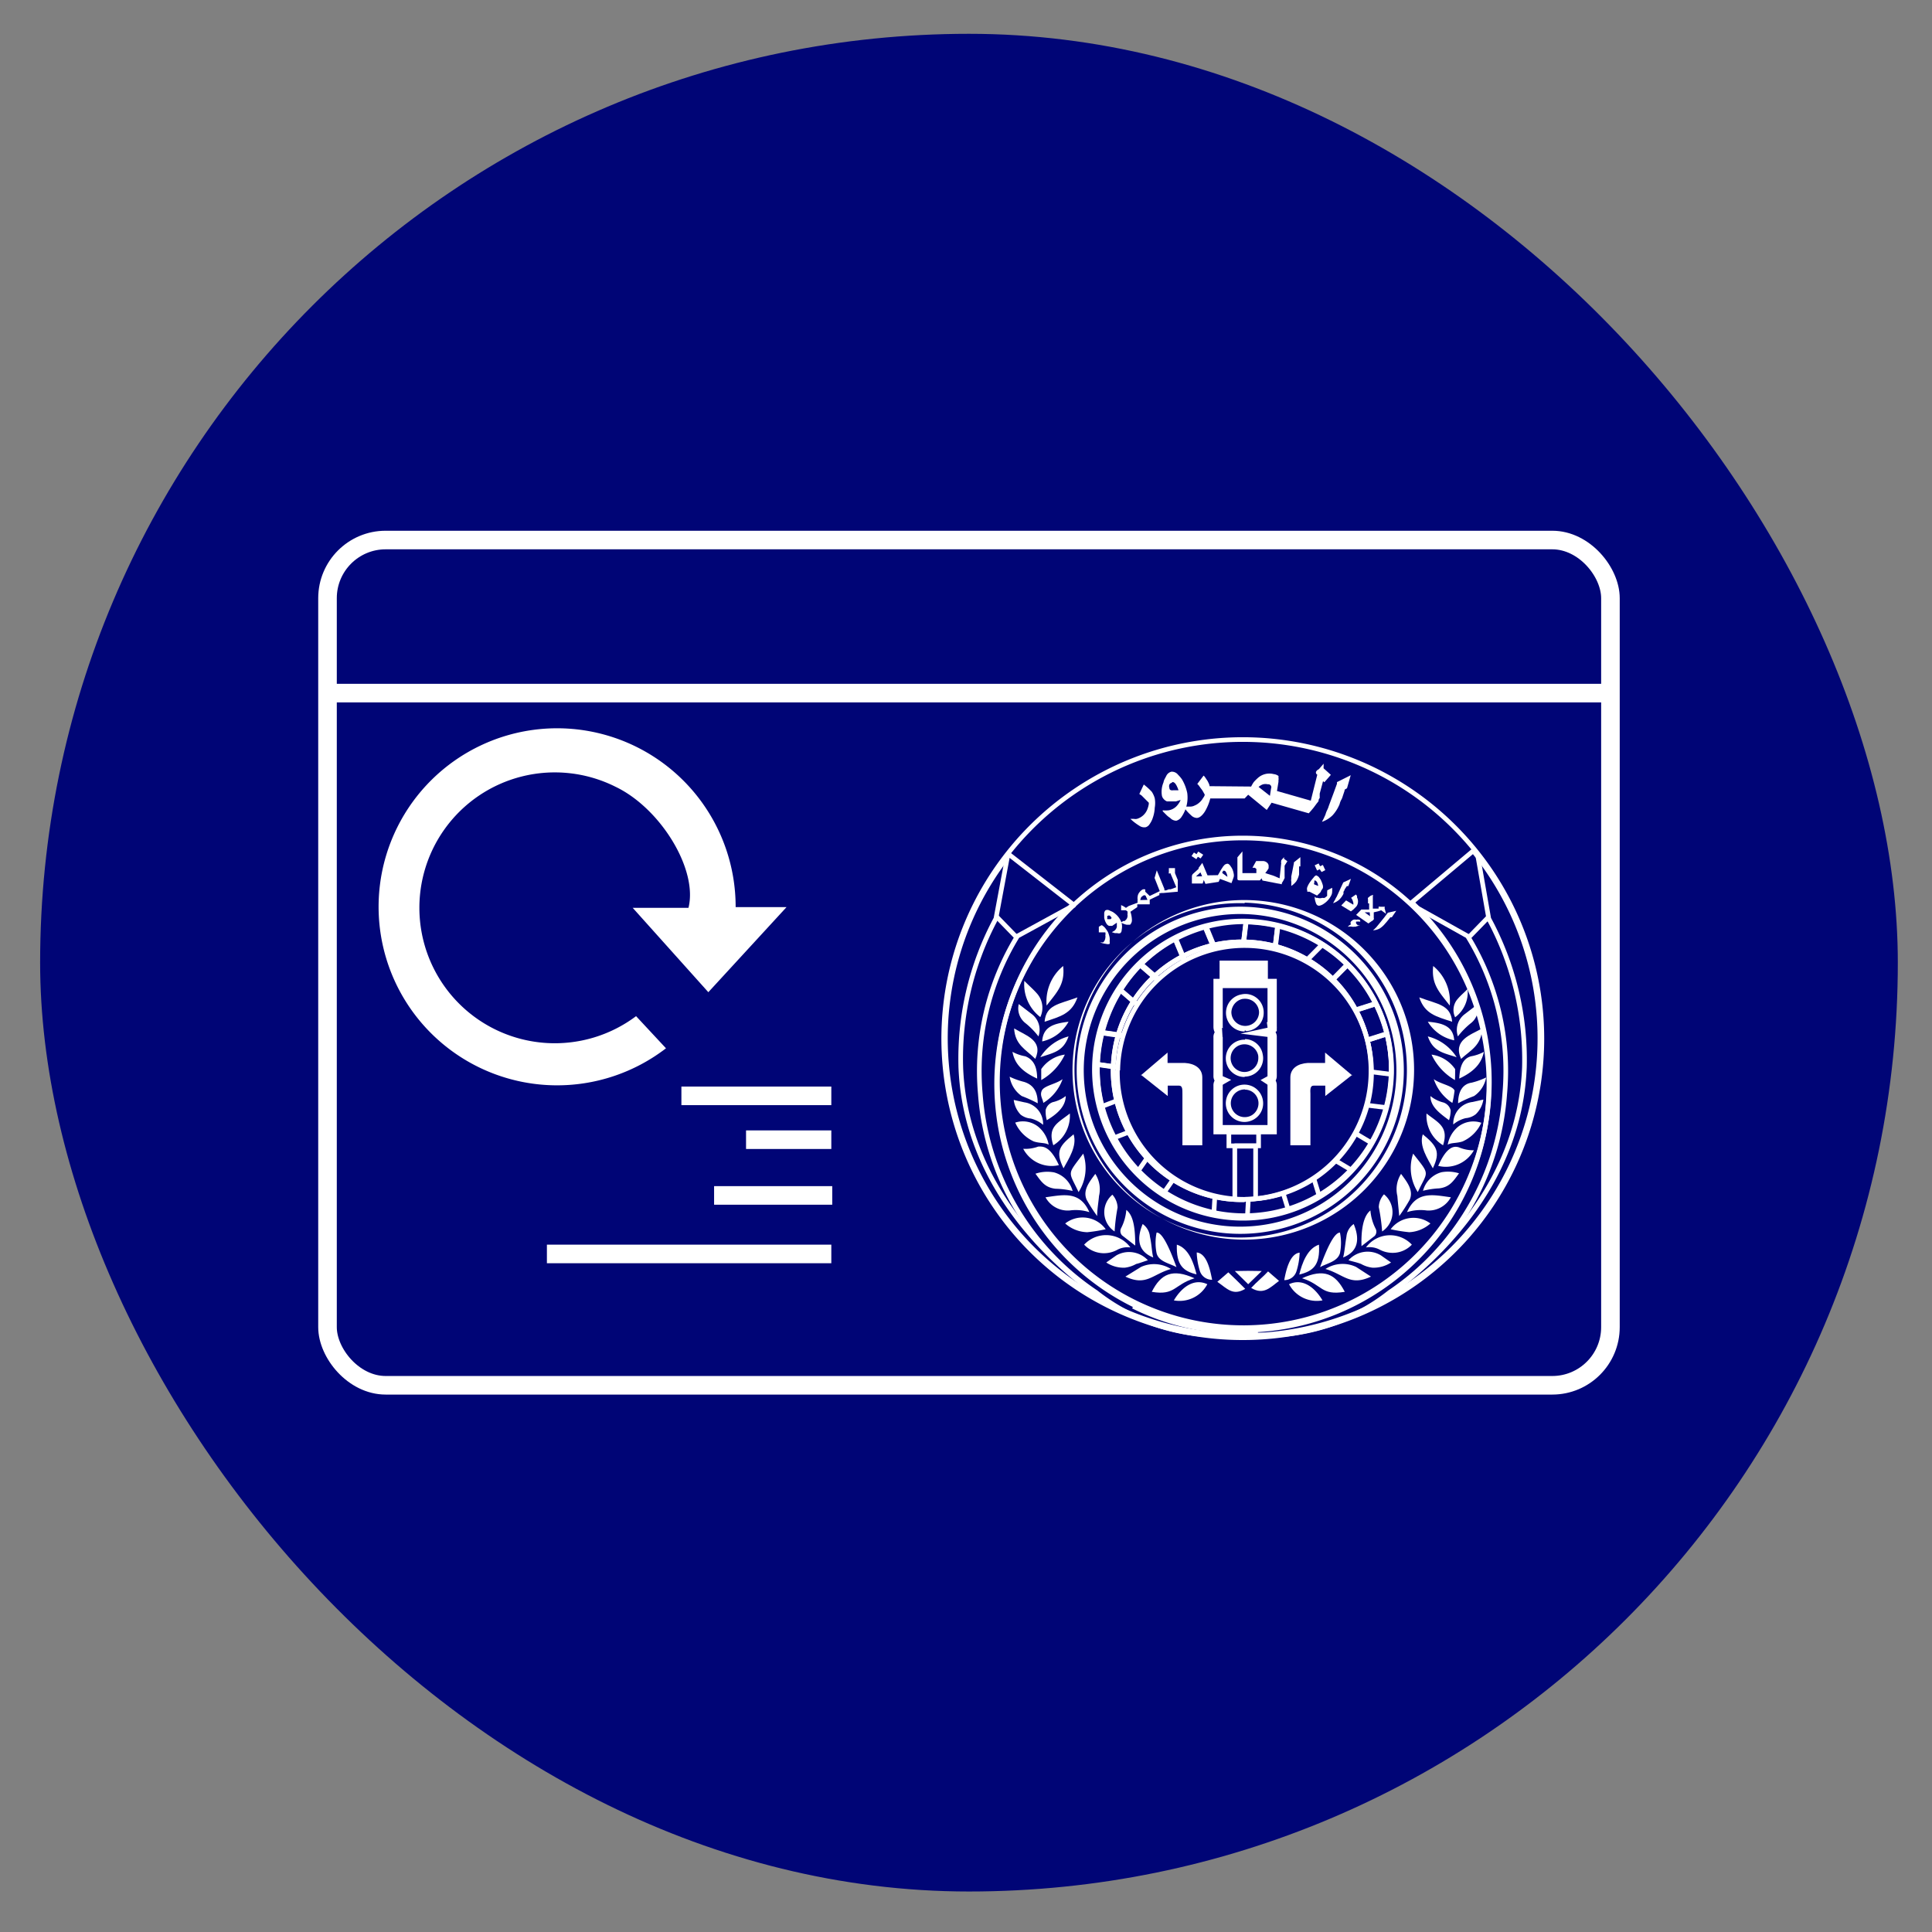 <svg id="Layer_1" data-name="Layer 1" xmlns="http://www.w3.org/2000/svg" xmlns:xlink="http://www.w3.org/1999/xlink" viewBox="0 0 104 104"><rect x="0" y="0" width="104" height="104" fill="#808080" stroke="none"/><defs><style>.cls-1,.cls-3,.cls-5{fill:none;stroke:#fff;stroke-miterlimit:10;}.cls-1{stroke-width:0.25px;}.cls-2{fill:#000576;}.cls-4,.cls-7{fill:#fff;}.cls-5{stroke-width:0.5px;}.cls-6{clip-path:url(#clip-path);}.cls-7{fill-rule:evenodd;}</style><clipPath id="clip-path"><path class="cls-1" d="M60.17,57.62A6.83,6.83,0,1,1,67,64.56a6.83,6.83,0,0,1-6.85-6.94v0m-1.08,0a7.91,7.91,0,1,0,7.91-8,7.91,7.91,0,0,0-7.91,8h0"/></clipPath></defs><title>new-services</title><rect class="cls-2" x="2.16" y="1.82" width="100" height="100" rx="50"/><rect class="cls-3" x="17.63" y="29.07" width="69.06" height="45.5" rx="3.13"/><line class="cls-3" x1="44.75" y1="58.99" x2="36.68" y2="58.99"/><line class="cls-3" x1="44.75" y1="61.35" x2="40.16" y2="61.35"/><line class="cls-3" x1="44.8" y1="64.35" x2="38.44" y2="64.35"/><line class="cls-3" x1="44.75" y1="67.5" x2="29.44" y2="67.5"/><line class="cls-3" x1="17.48" y1="37.31" x2="86.36" y2="37.31"/><path class="cls-4" d="M34.24,54.7l1.61,1.73a9.61,9.61,0,1,1,3.75-7.6h2.74l-4.21,4.58-4.07-4.54h3c.52-2.06-1.5-5.36-3.93-6.52A7.29,7.29,0,1,0,34.24,54.7Z"/><path class="cls-1" d="M67,49.58a8,8,0,1,0,7.91,8.18v-.13A8,8,0,0,0,67,49.58h0m0,15a6.94,6.94,0,1,1,6.8-7.07v.13A6.89,6.89,0,0,1,67,64.56"/><path class="cls-5" d="M68.27,55.57a.24.24,0,0,1,.21.26v2.09a.27.27,0,0,1-.14.24.31.31,0,0,1,.14.28v2.37H65.57V58.44a.3.3,0,0,1,.15-.28.25.25,0,0,1-.15-.24V55.84a.24.24,0,0,1,.21-.26c-.12,0-.21-.14-.21-.31V52.94h2.91v2.33A.27.27,0,0,1,68.27,55.57Z"/><path class="cls-1" d="M67,55.4a.88.88,0,1,1,0-1.76.87.87,0,0,1,.9.85h0a.86.86,0,0,1-.84.89h0m0-1.75a.89.89,0,0,0-.9.85.87.87,0,0,0,1.74,0v0a.87.87,0,0,0-.84-.85"/><path class="cls-1" d="M67,57.85a.88.88,0,1,1,.87-.89v0a.87.87,0,0,1-.87.87m0-1.74a.87.87,0,1,0,.86.87h0a.86.86,0,0,0-.84-.9h0"/><path class="cls-1" d="M67,60.27a.88.88,0,1,1,.87-.88h0a.88.88,0,0,1-.87.88m0-1.75a.87.87,0,1,0,0,1.74.86.86,0,0,0,.87-.86h0a.86.86,0,0,0-.86-.87"/><rect class="cls-1" x="66.15" y="60.95" width="1.6" height="0.73"/><path class="cls-1" d="M67.59,64.56m-1.12,0h0V61.7h1.12m0,2.86V61.68H66.45"/><path class="cls-5" d="M67.76,52.79H66.17v-.54h1.57v.54h0m-1.44-.15h1.46V52.2H66.3Z"/><rect class="cls-3" x="66.15" y="52.21" width="1.6" height="0.44"/><path class="cls-4" d="M61.41,57.85,62.86,59v-.56h.61c.19,0,.18.22.18.45v2.76h1.07V58c0-.5-.42-.75-.93-.78h-.94v-.56l-1.44,1.23"/><path class="cls-4" d="M72.8,57.85,71.34,59v-.56h-.63c-.19,0-.18.22-.17.45v2.76H69.46V58c0-.5.42-.75.93-.78h.94v-.56l1.46,1.23"/><g class="cls-6"><path class="cls-1" d="M67,65.68a7.85,7.85,0,0,1-5.61-2.36,8.16,8.16,0,0,1,0-11.39,7.93,7.93,0,0,1,2.52-1.73A7.79,7.79,0,0,1,74.3,54.5a8.21,8.21,0,0,1,0,6.27,8,8,0,0,1-1.7,2.55A7.78,7.78,0,0,1,67,65.68m0-16.1a8,8,0,1,0,7.9,8.19v-.14a8,8,0,0,0-7.9-8"/><path class="cls-1" d="M67,49.58a8,8,0,1,0,7.91,8.18v-.13A8,8,0,0,0,67,49.58h0m0,15a6.94,6.94,0,1,1,6.8-7.07v.13A6.89,6.89,0,0,1,67,64.56"/><path class="cls-1" d="M67,70.87a12.86,12.86,0,0,1-5.08-1,13.18,13.18,0,0,1-6.93-7,13.56,13.56,0,0,1,0-10.3,13.29,13.29,0,0,1,2.79-4.2,12.84,12.84,0,0,1,18.43,0A13.13,13.13,0,0,1,79,52.48,13.56,13.56,0,0,1,79,62.8a13.25,13.25,0,0,1-6.94,7,12.91,12.91,0,0,1-5,1m0-26.43A13.22,13.22,0,1,0,79.94,57.36,13.23,13.23,0,0,0,67,44.44"/><rect class="cls-1" x="59.22" y="62.75" width="6.12" height="1.81" transform="matrix(0.57, -0.82, 0.82, 0.57, -25.58, 78.18)"/><rect class="cls-1" x="63.22" y="63.73" width="6.12" height="1.81" transform="translate(-2 127.14) rotate(-86.75)"/><rect class="cls-1" x="64.91" y="48.52" width="6.12" height="1.72" transform="translate(10.79 110.93) rotate(-83.11)"/><path class="cls-1" d="M68.47,52.53h0l-1.73-.21h0l.74-6.08h0l1.73.21h0Zm-1.71-.23,1.69.2.73-6-1.69-.22Z"/><rect class="cls-1" x="63.14" y="46.98" width="1.72" height="6.12" transform="translate(-14.27 28.28) rotate(-22.48)"/><path class="cls-1" d="M64.37,53.22h0L62,47.55h0l1.6-.67h0L66,52.54h0Zm-2.31-5.67,2.32,5.61L66,52.48l-2.32-5.63Z"/><rect class="cls-1" x="59.87" y="49.46" width="1.73" height="6.12" transform="translate(-18.72 64.07) rotate(-49.12)"/><path class="cls-1" d="M62.48,55.17h0l-4.63-4L59,49.8h0l4.63,4Zm-4.61-4,4.61,4,1.11-1.3-4.62-4Z"/><rect class="cls-1" x="58.3" y="53.38" width="1.73" height="6.12" transform="translate(-5.1 106.99) rotate(-81.84)"/><path class="cls-1" d="M62.08,57.74h0l-6-.86.21-1.71h0l6,.87h0Zm-6-.88,6,.86L62.32,56l-6-.86Z"/><rect class="cls-1" x="68.61" y="50.72" width="6.12" height="1.73" transform="translate(-15.47 65.86) rotate(-45.05)"/><path class="cls-1" d="M70.12,54.38h0l-1.24-1.22,4.34-4.36h0L74.45,50Zm-1.21-1.22,1.21,1.2L74.4,50l-1.21-1.21Z"/><rect class="cls-1" x="70.76" y="54.15" width="6.12" height="1.73" transform="translate(-13.25 25.11) rotate(-17.74)"/><path class="cls-1" d="M71.16,56.78l-.54-1.67h0l5.83-1.86L77,54.91h0Zm-.51-1.65.52,1.62L77,54.89l-.52-1.62Z"/><rect class="cls-1" x="68.99" y="60.76" width="1.81" height="6.12" transform="translate(-15.65 23.31) rotate(-17.06)"/><rect class="cls-1" x="71.58" y="58.72" width="1.81" height="6.12" transform="translate(-17.69 92.42) rotate(-59.21)"/><rect class="cls-1" x="73.15" y="55.58" width="1.81" height="6.12" transform="translate(6.72 124.89) rotate(-82.91)"/><rect class="cls-1" x="56.83" y="59.41" width="6.12" height="1.81" transform="translate(-17.58 25.34) rotate(-20.91)"/></g><path class="cls-1" d="M60.17,57.62A6.83,6.83,0,1,1,67,64.56a6.83,6.83,0,0,1-6.85-6.94v0m-1.08,0a7.91,7.91,0,1,0,7.91-8,7.91,7.91,0,0,0-7.91,8h0"/><path class="cls-1" d="M67,66.29a8.68,8.68,0,1,1,8.44-8.44A8.68,8.68,0,0,1,67,66.29m0-17.21a8.54,8.54,0,1,0,8.29,8.29A8.54,8.54,0,0,0,67,49.08"/><path class="cls-4" d="M67,66.73a9.14,9.14,0,1,1,9.12-9.15A9.14,9.14,0,0,1,67,66.73m0-18.11a9,9,0,1,0,8.73,8.76A9,9,0,0,0,67,48.59"/><path class="cls-1" d="M79.33,45.78,76,48.58a13.24,13.24,0,1,1-18.24.1L54.32,46a16,16,0,1,0,25-.18"/><path class="cls-1" d="M73.73,70.36s8-4.52,8.33-12.91a15.93,15.93,0,0,0-1.92-8l-.58-3.32"/><path class="cls-1" d="M66.88,71.8a10.71,10.71,0,0,0,7.92-2.23A14.08,14.08,0,0,0,81,58.88a13.81,13.81,0,0,0-2-8.49L76,48.71"/><path class="cls-1" d="M53.65,58.44A13.25,13.25,0,1,0,66.89,45.11,13.24,13.24,0,0,0,53.65,58.44"/><path class="cls-1" d="M83,55.9A16.1,16.1,0,1,1,66.9,39.81h0A16.1,16.1,0,0,1,83,55.9Z"/><line class="cls-1" x1="80.15" y1="49.34" x2="79.1" y2="50.42"/><path class="cls-1" d="M61,70.32a13.08,13.08,0,0,0,6.71,1.34"/><path class="cls-1" d="M60.05,70.36s-8-4.52-8.33-12.91a15.93,15.93,0,0,1,1.89-8l.62-3.32"/><path class="cls-1" d="M66.91,71.8A10.76,10.76,0,0,1,59,69.57a14.09,14.09,0,0,1-6.23-10.69,13.89,13.89,0,0,1,2-8.49l3.07-1.68"/><line class="cls-1" x1="53.64" y1="49.34" x2="54.69" y2="50.42"/><path class="cls-4" d="M62,42.62a1.23,1.23,0,0,1,.16.35,1.47,1.47,0,0,1,0,.51,1.84,1.84,0,0,1-.1.53,1.22,1.22,0,0,1-.18.36.37.37,0,0,1-.21.16.46.46,0,0,1-.34-.08,2.8,2.8,0,0,1-.48-.37h.19a.43.43,0,0,0,.16,0,.86.86,0,0,0,.56-.51,1.38,1.38,0,0,0,.08-.29v-.07l-.11-.11-.16-.16-.12-.12-.12-.08.24-.51A3.59,3.59,0,0,1,62,42.62Z"/><path class="cls-4" d="M63.3,43.14l-.31,0h-.17a.46.46,0,0,1-.18-.13.37.37,0,0,1-.1-.22,1.3,1.3,0,0,1,.09-.67.64.64,0,0,1,.06-.18l.09-.17a.41.41,0,0,1,.28-.23.43.43,0,0,1,.36.17,1.64,1.64,0,0,1,.21.25,2.4,2.4,0,0,1,.28.73,1.83,1.83,0,0,1-.3,1.27.49.49,0,0,1-.29.22.46.46,0,0,1-.33-.15,1.24,1.24,0,0,1-.18-.14l-.22-.22,0-.05h0a1.6,1.6,0,0,0,.31,0,.77.77,0,0,0,.42-.21,1,1,0,0,0,.13-.16.69.69,0,0,0,.1-.19Zm-.21-1a.17.17,0,0,0-.14.09.26.26,0,0,0,0,.19c0,.1.08.14.21.12h.28C63.32,42.2,63.22,42.08,63.09,42.1Z"/><path class="cls-4" d="M65.11,42.32h0c0-.09-.06-.18-.1-.27l-.16-.24-.06-.06-.34.45a.52.52,0,0,1,.1.11l.1.14a.91.91,0,0,1,.11.16l.09.16v0c0,.09-.09.18-.14.27a1,1,0,0,1-.17.18.79.79,0,0,1-.23.14.53.53,0,0,1-.24.06h-.36a2.21,2.21,0,0,0,.4.46.46.46,0,0,0,.31.15c.14,0,.29-.12.43-.33a2.68,2.68,0,0,0,.3-.72H67l.19-.2,1,.82.26-.39,2,.57.1-.11.16-.19.17-.23a1.13,1.13,0,0,0,.1-.13.2.2,0,0,1,.06-.16h0v-.1l0-.14.18-.67.07.06.35-.4-.31-.28-.08-.07a.41.41,0,0,1,0-.09v-.16L71,41.4l-.08.05a.27.27,0,0,0-.08.1.13.13,0,0,0,.07.15h0l-.35,1.4-1.82-.52.08-.49V42a.33.33,0,0,0,0-.14.29.29,0,0,0,0-.09.52.52,0,0,0-.26-.1.9.9,0,0,0-.46,0,.93.93,0,0,0-.38.2,2.5,2.5,0,0,0-.23.23,1.88,1.88,0,0,0-.14.24m1.07.11-.06.39-.61-.48a.72.72,0,0,1,.24-.14.57.57,0,0,1,.26,0,.16.16,0,0,1,.18.2Z"/><path class="cls-4" d="M72.51,42.43l-.13.08v.05l-.1.3a.84.84,0,0,1-.1.23,1.22,1.22,0,0,0-.07.2,2,2,0,0,1-.38.6,1.52,1.52,0,0,1-.57.35l.1-.19.09-.2a1.28,1.28,0,0,1,.09-.24,1.26,1.26,0,0,0,.09-.23l.25-.67.19-.52V42.1l.74-.37Z"/><path class="cls-4" d="M59.31,49.8a.75.75,0,0,1,.17.14,1.88,1.88,0,0,1,.16.23,1.4,1.4,0,0,1,.09.29.74.74,0,0,1,0,.21.24.24,0,0,1,0,.14.31.31,0,0,1-.19,0,1.25,1.25,0,0,1-.32-.08l.09,0,.07,0a.37.37,0,0,0,.12-.24.33.33,0,0,0,0-.14.32.32,0,0,0,0-.16h0l-.09,0-.09,0h-.17v-.3A1.17,1.17,0,0,1,59.31,49.8Z"/><path class="cls-4" d="M60,49.75l-.13.09-.08,0H59.7a.31.31,0,0,1-.11-.08.82.82,0,0,1-.15-.36v-.21a.25.25,0,0,1,.06-.18.22.22,0,0,1,.22,0l.16.07a1.18,1.18,0,0,1,.18.13,1.1,1.1,0,0,1,.32.48.92.92,0,0,1,0,.37.22.22,0,0,1-.07.17.25.25,0,0,1-.17,0h-.13l-.16-.05h0l.14-.08a.39.39,0,0,0,.13-.2v-.23Zm-.39-.45a.12.12,0,0,0,0,.08.13.13,0,0,0,0,.1s.07,0,.11,0h0l.06,0,.06-.06C59.78,49.29,59.7,49.25,59.64,49.3Z"/><path class="cls-4" d="M60.76,48.77l-.15.1h0l-.12-.08-.14-.07h0V49h.07l.09,0,.09,0,.09.06h0a.48.48,0,0,1,0,.17.29.29,0,0,1,0,.13.31.31,0,0,1-.06.13l-.09.09-.08,0-.12.08a1.17,1.17,0,0,0,.31.12h.18a.34.34,0,0,0,.1-.28,1.49,1.49,0,0,0-.08-.42h0l.37-.25v-.15h.67v-.25l.52-.25v-.11a.12.12,0,0,0,.1,0h.11L63.4,48v-.56h0v0l0-.07-.15-.37h0v-.27h-.33v-.05l0,.22v.05a.09.09,0,0,0,0,.07A.1.1,0,0,0,63,47h0l.32.76-.3.11h-.1l-.15.06h-.09s0,0,0,0l0-.08-.41-1-.12.41.28.71-.54.26L61.65,48l0-.06a.21.21,0,0,0,0-.06h0a.22.22,0,0,0-.14,0,.55.55,0,0,0-.18.16.43.43,0,0,0-.09.22.48.48,0,0,0,0,.17.43.43,0,0,0,0,.16m.14-.14a.88.88,0,0,1,.05-.15.39.39,0,0,1,.1-.08.1.1,0,0,1,.14,0h0l.1.22Z"/><polygon class="cls-4" points="64.48 46.12 64.63 46.21 64.77 46.01 64.5 45.84 64.41 45.98 64.27 45.89 64.14 46.08 64.4 46.25 64.48 46.12"/><path class="cls-4" d="M65,47.12l-.28-.67-.2.27v.05l-.29.26a.19.19,0,0,0-.07.14l0,.39h.58l.06-.19.09.21.71-.11.07-.16.62.23.06-.16.06-.17a.39.39,0,0,0,0-.18,1.05,1.05,0,0,0-.05-.19.78.78,0,0,0-.11-.2.37.37,0,0,0-.12-.13.13.13,0,0,0-.12,0,.2.2,0,0,0-.12.08.47.47,0,0,0-.09.12,1.76,1.76,0,0,0-.14.23l-.1.17v0m-1.18.07.24-.22.09.21ZM65.8,47h0l0-.06.06-.07,0,0h0a.13.13,0,0,1,.14.09.51.51,0,0,1,.07.24Z"/><path class="cls-4" d="M66.88,47h0V45.83l-.27.32v1.12c0,.08,0,.12.14.12h.07l1,0,.09-.11.05.12L69,47.6l0-.06.08-.13.07-.14a.3.3,0,0,0,0-.08V47l0-.4,0,0,.15-.24-.18-.13h0a.08.08,0,0,1,0,0v-.09l-.15.17v0s0,0,0,.06a.07.07,0,0,0,0,.08h0l-.09.83-.3-.13L68.11,47v0l.12-.16.06-.1v-.1a.23.23,0,0,0-.07-.19.35.35,0,0,0-.22-.1h-.38l-.2.36h.12a.28.28,0,0,1,.09.07.16.16,0,0,1,0,.07V47"/><path class="cls-4" d="M70,46.64l-.07,0h0l0,.18v.25a1.2,1.2,0,0,1-.15.37,1.07,1.07,0,0,1-.27.25v-.12a.53.53,0,0,0,0-.12.26.26,0,0,1,0-.13v-.14l.08-.4.06-.31v-.05l.35-.28Z"/><path class="cls-4" d="M70.49,48l-.12,0s0,0,0-.06a.28.28,0,0,1,0-.18,1.19,1.19,0,0,1,.13-.25,2.78,2.78,0,0,1,.21-.27.32.32,0,0,1,.1-.1.06.06,0,0,1,.08,0,.28.28,0,0,1,.13.11.72.72,0,0,1,.12.21,1.18,1.18,0,0,1,.07.2.38.38,0,0,1,0,.15l-.1.15c0,.07-.13.16-.21.25Zm.43-.46a.26.26,0,0,0-.11-.14h-.06l0,.05,0,.07v0a.07.07,0,0,0,0,.09h0l.21.08A.69.69,0,0,0,70.92,47.54Zm.22-.6-.1-.15-.14.07-.13-.28.21-.1.08.15.15-.07.13.28Z"/><path class="cls-4" d="M71.71,48a.43.43,0,0,1-.06.22,1.15,1.15,0,0,1-.39.43.61.61,0,0,1-.18.09.2.2,0,0,1-.15,0,.23.23,0,0,1-.1-.15.87.87,0,0,1-.06-.32l.07.06.08,0a.39.39,0,0,0,.26,0,.28.28,0,0,0,.13,0l.13-.1h0V48a.08.08,0,0,0,0-.07l.27-.14A1.4,1.4,0,0,1,71.71,48Z"/><path class="cls-4" d="M72.58,47.7l-.08,0h0l-.12.18a.23.23,0,0,1-.06.12c0,.06,0,.09,0,.11a1.12,1.12,0,0,1-.24.33.92.92,0,0,1-.32.18l.06-.11.06-.1a.54.54,0,0,1,.07-.13l.06-.13.17-.37.13-.28v0l.41-.19Z"/><path class="cls-4" d="M72.83,48.53a.54.54,0,0,0-.1-.2l.26-.18.06.08v.08a.47.47,0,0,1,0,.43.39.39,0,0,1-.08.1l-.11.11-.14.11h0l-.52-.32.26-.27.39.23A.32.32,0,0,0,72.83,48.53Z"/><path class="cls-4" d="M72.94,49.89h0a.09.09,0,0,0-.07,0h-.06a.57.57,0,0,0-.26,0,.46.46,0,0,1,.18-.13.12.12,0,0,1,0-.16.47.47,0,0,1,.12-.09.34.34,0,0,1,.17,0,.23.23,0,0,1,.14,0c.06,0,.07.07.06.1h0l-.07,0v0h0a.13.13,0,0,0-.08,0H73a.3.3,0,0,0,0,.1.47.47,0,0,0,.1.1h.11Z"/><path class="cls-4" d="M74.35,49v0l-.18.06-.22.05v.31a.09.09,0,0,1,0,.07.29.29,0,0,1-.12.1h0l-.17.12L73,49.25l.28-.29h.42v-.33h-.06v-.22a.11.11,0,0,1,0-.08l.12-.1.14-.06h0a.11.11,0,0,1,0,.08v.66h.08l.1,0,.08,0,.05,0v-.1a.15.15,0,0,1,.09,0h.25l0,0a.17.17,0,0,0,0,.14l.06.24Zm-.62.11h-.27l.29.21Z"/><path class="cls-4" d="M74.92,49.38h-.08l-.11.14-.09.11-.08.09a1.2,1.2,0,0,1-.29.26.88.88,0,0,1-.36.1L74,50l.09-.09.09-.11.09-.11.25-.31.19-.25v0l.45-.1Z"/><path class="cls-7" d="M77.15,52c-.11,1,.34,1.41.89,2.13A2.47,2.47,0,0,0,77.15,52Z"/><path class="cls-7" d="M78.17,55c-.08-.92-.78-.94-1.77-1.31C76.69,54.58,77.31,54.72,78.17,55Z"/><path class="cls-7" d="M79,53.24c-.17.18-.36.33-.52.52a.9.9,0,0,0-.15,1A1.67,1.67,0,0,0,79,53.24Z"/><path class="cls-7" d="M78.48,55.79a4.15,4.15,0,0,1,.72-.73,1,1,0,0,0,.34-1l-.69.53A1.06,1.06,0,0,0,78.48,55.79Z"/><path class="cls-7" d="M76.86,55A2.16,2.16,0,0,0,78.28,56C78.23,55.23,77.65,55.07,76.86,55Z"/><path class="cls-7" d="M78.65,57c.51-.47,1.09-.71,1.14-1.64C79.15,55.71,78.2,56,78.65,57Z"/><path class="cls-7" d="M76.86,55.79c.29.82.82.88,1.55,1.12A2.58,2.58,0,0,0,76.86,55.79Z"/><path class="cls-7" d="M78.55,58.06c1-.46,1.23-1,1.33-1.44a2.26,2.26,0,0,1-.69.24C78.67,57,78.58,57.55,78.55,58.06Z"/><path class="cls-7" d="M78.33,57.55a1.84,1.84,0,0,0-1.27-.78,3.1,3.1,0,0,0,1.26,1.37C78.33,58,78.33,57.73,78.33,57.55Z"/><path class="cls-7" d="M78.49,59.39a6.66,6.66,0,0,1,.86-.39A1.55,1.55,0,0,0,80,58a4,4,0,0,1-.78.28C78.75,58.35,78.49,58.73,78.49,59.39Z"/><path class="cls-7" d="M78.3,58.71c-.1-.27-.76-.35-1.12-.62a2.46,2.46,0,0,0,1,1.28C78.24,59.15,78.27,58.93,78.3,58.71Z"/><path class="cls-7" d="M78.09,59.77a.59.59,0,0,0-.38-.42A1.8,1.8,0,0,1,77,59c0,.58.52.94,1,1.3A1.69,1.69,0,0,0,78.09,59.77Z"/><path class="cls-7" d="M78.23,60.53a1.63,1.63,0,0,1,.67-.34,1,1,0,0,0,.54-.21,1.37,1.37,0,0,0,.41-.79l-.58.13A1.17,1.17,0,0,0,78.23,60.53Z"/><path class="cls-7" d="M76.79,59.94a1.86,1.86,0,0,0,.89,1.71C78,60.65,77.42,60.44,76.79,59.94Z"/><path class="cls-7" d="M78.47,60.67a1.63,1.63,0,0,0-.54.95c.19-.12.5-.07.81-.18a2,2,0,0,0,1-1A1.32,1.32,0,0,0,78.47,60.67Z"/><path class="cls-7" d="M78.53,61.76c-.21-.06-.62-.12-1.11,1a1.73,1.73,0,0,0,1.92-.84A2,2,0,0,1,78.53,61.76Z"/><path class="cls-7" d="M76.59,61.06c-.22.62.28,1.35.54,1.83C77.56,62,77.34,61.68,76.59,61.06Z"/><path class="cls-7" d="M76.07,62.1a2.4,2.4,0,0,0,.25,2.07C76.87,63,77,63.29,76.07,62.1Z"/><path class="cls-7" d="M77.6,63.1a1.42,1.42,0,0,0-1,1,4.37,4.37,0,0,1,.87-.13c.56-.07.75-.37,1.07-.81A2,2,0,0,0,77.6,63.1Z"/><path class="cls-7" d="M75.74,65.25a2.42,2.42,0,0,1,1.06-.09,1.36,1.36,0,0,0,1.3-.71C77.15,64.32,76.25,64.09,75.74,65.25Z"/><path class="cls-7" d="M75.32,65.46a8.61,8.61,0,0,0,.56-.87c.24-.52-.17-1-.46-1.4a1.54,1.54,0,0,0-.2,1.19C75.25,64.74,75.29,65.1,75.32,65.46Z"/><path class="cls-7" d="M74.86,66.17a8.17,8.17,0,0,0,1,.16A1.85,1.85,0,0,0,77,65.86,1.53,1.53,0,0,0,74.86,66.17Z"/><path class="cls-7" d="M74.4,66.29a1.24,1.24,0,0,0,.1-2,1.09,1.09,0,0,0-.28.69A10.33,10.33,0,0,1,74.4,66.29Z"/><path class="cls-7" d="M74,66.53a.34.34,0,0,0,.06-.37,2.58,2.58,0,0,1-.29-1c-.37.29-.51,1-.48,1.92Z"/><path class="cls-7" d="M73.53,67.15a1.17,1.17,0,0,1,.74.12,1.5,1.5,0,0,0,.76.17A1.42,1.42,0,0,0,76,67,1.61,1.61,0,0,0,73.53,67.15Z"/><path class="cls-7" d="M72.59,67.84c.23.07.45.11.68.2a1.63,1.63,0,0,0,.61.2,1.7,1.7,0,0,0,1-.28l-.54-.38A1.38,1.38,0,0,0,72.59,67.84Z"/><path class="cls-7" d="M72.87,65.89a.92.92,0,0,0-.39.67c-.08.47-.1.84-.18,1.13C73.13,67.36,73.2,66.68,72.87,65.89Z"/><path class="cls-7" d="M72.13,67.46a2.77,2.77,0,0,0,0-1.11c-.25,0-.6.56-1.07,1.86C71.44,68,72,67.91,72.13,67.46Z"/><path class="cls-7" d="M71.35,68.31c1,.29,1.32.94,2.45.41L73,68.2A1.7,1.7,0,0,0,71.35,68.31Z"/><path class="cls-7" d="M70.09,68.81c1.12.35,1,.94,2.3.73C71.89,68.57,71.27,68.27,70.09,68.81Z"/><path class="cls-7" d="M71,67c-.63.21-.91,1-1.06,1.61C70.68,68.43,71.07,68.11,71,67Z"/><path class="cls-7" d="M69.79,68.43a3.7,3.7,0,0,0,.17-1c-.56.06-.75,1.06-.83,1.48A.68.68,0,0,0,69.79,68.43Z"/><path class="cls-7" d="M69.39,69.13a1.69,1.69,0,0,0,1.8.87C70.82,69.37,70.16,68.77,69.39,69.13Z"/><path class="cls-7" d="M67.35,69.33c.66.39,1,0,1.5-.38l-.59-.51C68,68.73,67.65,69,67.35,69.33Z"/><polygon class="cls-7" points="67.19 68.41 66.47 68.42 67.19 69.13 67.92 68.42 67.19 68.41"/><path class="cls-7" d="M57.23,52a2.47,2.47,0,0,0-.89,2.13C56.89,53.41,57.34,53,57.23,52Z"/><path class="cls-7" d="M58,53.69c-1,.37-1.69.39-1.77,1.31C57.07,54.72,57.69,54.58,58,53.69Z"/><path class="cls-7" d="M56,54.75a1.16,1.16,0,0,0-.18-1.27c-.22-.25-.46-.45-.68-.68A2.22,2.22,0,0,0,56,54.75Z"/><path class="cls-7" d="M55.18,55.06a4.15,4.15,0,0,1,.72.73,1.06,1.06,0,0,0-.37-1.21l-.69-.53A1,1,0,0,0,55.18,55.06Z"/><path class="cls-7" d="M57.52,55c-.79.1-1.37.26-1.42,1.06A2.16,2.16,0,0,0,57.52,55Z"/><path class="cls-7" d="M55.73,57c.45-1-.5-1.25-1.14-1.64C54.64,56.25,55.22,56.49,55.73,57Z"/><path class="cls-7" d="M57.52,55.79A2.58,2.58,0,0,0,56,56.91C56.7,56.67,57.23,56.61,57.52,55.79Z"/><path class="cls-7" d="M55.83,58.06c0-.51-.12-1-.64-1.2a2.26,2.26,0,0,1-.69-.24C54.6,57.11,54.83,57.6,55.83,58.06Z"/><path class="cls-7" d="M57.32,56.77a1.84,1.84,0,0,0-1.27.78c0,.18,0,.41,0,.59A3.1,3.1,0,0,0,57.32,56.77Z"/><path class="cls-7" d="M55,59a7.34,7.34,0,0,1,.86.39c0-.66-.26-1-.73-1.15a4,4,0,0,1-.78-.28A1.55,1.55,0,0,0,55,59Z"/><path class="cls-7" d="M57.2,58.09c-.36.27-1,.35-1.12.62s.06.44.08.66A2.46,2.46,0,0,0,57.2,58.09Z"/><path class="cls-7" d="M57.37,59a1.8,1.8,0,0,1-.7.33.59.59,0,0,0-.38.42,1.69,1.69,0,0,0,.06.55C56.85,60,57.36,59.6,57.37,59Z"/><path class="cls-7" d="M54.94,60a1,1,0,0,0,.54.21,1.63,1.63,0,0,1,.67.34,1.17,1.17,0,0,0-1-1.21l-.58-.13A1.37,1.37,0,0,0,54.94,60Z"/><path class="cls-7" d="M57.59,59.94c-.63.5-1.22.71-.89,1.71A1.86,1.86,0,0,0,57.59,59.94Z"/><path class="cls-7" d="M55.64,61.44c.31.11.62.06.81.18a1.63,1.63,0,0,0-.54-.95,1.32,1.32,0,0,0-1.26-.24A2,2,0,0,0,55.64,61.44Z"/><path class="cls-7" d="M57,62.72c-.49-1.08-.9-1-1.11-1a2,2,0,0,1-.81.12A1.73,1.73,0,0,0,57,62.72Z"/><path class="cls-7" d="M57.79,61.06c-.75.62-1,.9-.54,1.83C57.51,62.41,58,61.68,57.79,61.06Z"/><path class="cls-7" d="M58.06,64.17a2.4,2.4,0,0,0,.25-2.07C57.42,63.29,57.51,63,58.06,64.17Z"/><path class="cls-7" d="M57.74,64.11a1.42,1.42,0,0,0-1-1,2,2,0,0,0-1,.07c.32.44.51.74,1.07.81A4.37,4.37,0,0,1,57.74,64.11Z"/><path class="cls-7" d="M57.58,65.16a2.42,2.42,0,0,1,1.06.09c-.51-1.16-1.41-.93-2.36-.8A1.36,1.36,0,0,0,57.58,65.16Z"/><path class="cls-7" d="M58.5,64.59a8.61,8.61,0,0,0,.56.87c0-.36.07-.72.1-1.08a1.54,1.54,0,0,0-.2-1.19C58.67,63.59,58.26,64.07,58.5,64.59Z"/><path class="cls-7" d="M59.52,66.17a1.53,1.53,0,0,0-2.18-.31,1.85,1.85,0,0,0,1.19.47A8.17,8.17,0,0,0,59.52,66.17Z"/><path class="cls-7" d="M60,66.29A10.33,10.33,0,0,1,60.16,65a1.09,1.09,0,0,0-.28-.69A1.24,1.24,0,0,0,60,66.29Z"/><path class="cls-7" d="M61.11,67.05c0-1-.11-1.63-.48-1.92a2.58,2.58,0,0,1-.29,1,.34.34,0,0,0,.06.37Z"/><path class="cls-7" d="M60.85,67.15A1.62,1.62,0,0,0,58.36,67a1.47,1.47,0,0,0,1,.46,1.5,1.5,0,0,0,.76-.17A1.17,1.17,0,0,1,60.85,67.15Z"/><path class="cls-7" d="M61.79,67.84a1.38,1.38,0,0,0-1.7-.26l-.54.38a1.7,1.7,0,0,0,1,.28,1.63,1.63,0,0,0,.61-.2C61.34,68,61.56,67.91,61.79,67.84Z"/><path class="cls-7" d="M62.08,67.69C62,67.4,62,67,61.9,66.56a.92.92,0,0,0-.39-.67C61.18,66.68,61.25,67.36,62.08,67.69Z"/><path class="cls-7" d="M63.33,68.21c-.47-1.3-.82-1.88-1.07-1.86a2.77,2.77,0,0,0,0,1.11C62.37,67.91,62.94,68,63.33,68.21Z"/><path class="cls-7" d="M61.42,68.2l-.84.52c1.13.53,1.44-.12,2.45-.41A1.7,1.7,0,0,0,61.42,68.2Z"/><path class="cls-7" d="M62,69.54c1.27.21,1.18-.38,2.3-.73C63.11,68.27,62.49,68.57,62,69.54Z"/><path class="cls-7" d="M64.41,68.6C64.26,68,64,67.2,63.35,67,63.31,68.11,63.7,68.43,64.41,68.6Z"/><path class="cls-7" d="M64.42,67.42a3.7,3.7,0,0,0,.17,1,.68.68,0,0,0,.66.47C65.16,68.48,65,67.48,64.42,67.42Z"/><path class="cls-7" d="M63.19,70a1.69,1.69,0,0,0,1.8-.87C64.22,68.77,63.56,69.37,63.19,70Z"/><path class="cls-7" d="M65.53,69c.54.38.84.77,1.5.38-.3-.3-.6-.6-.91-.89Z"/></svg>